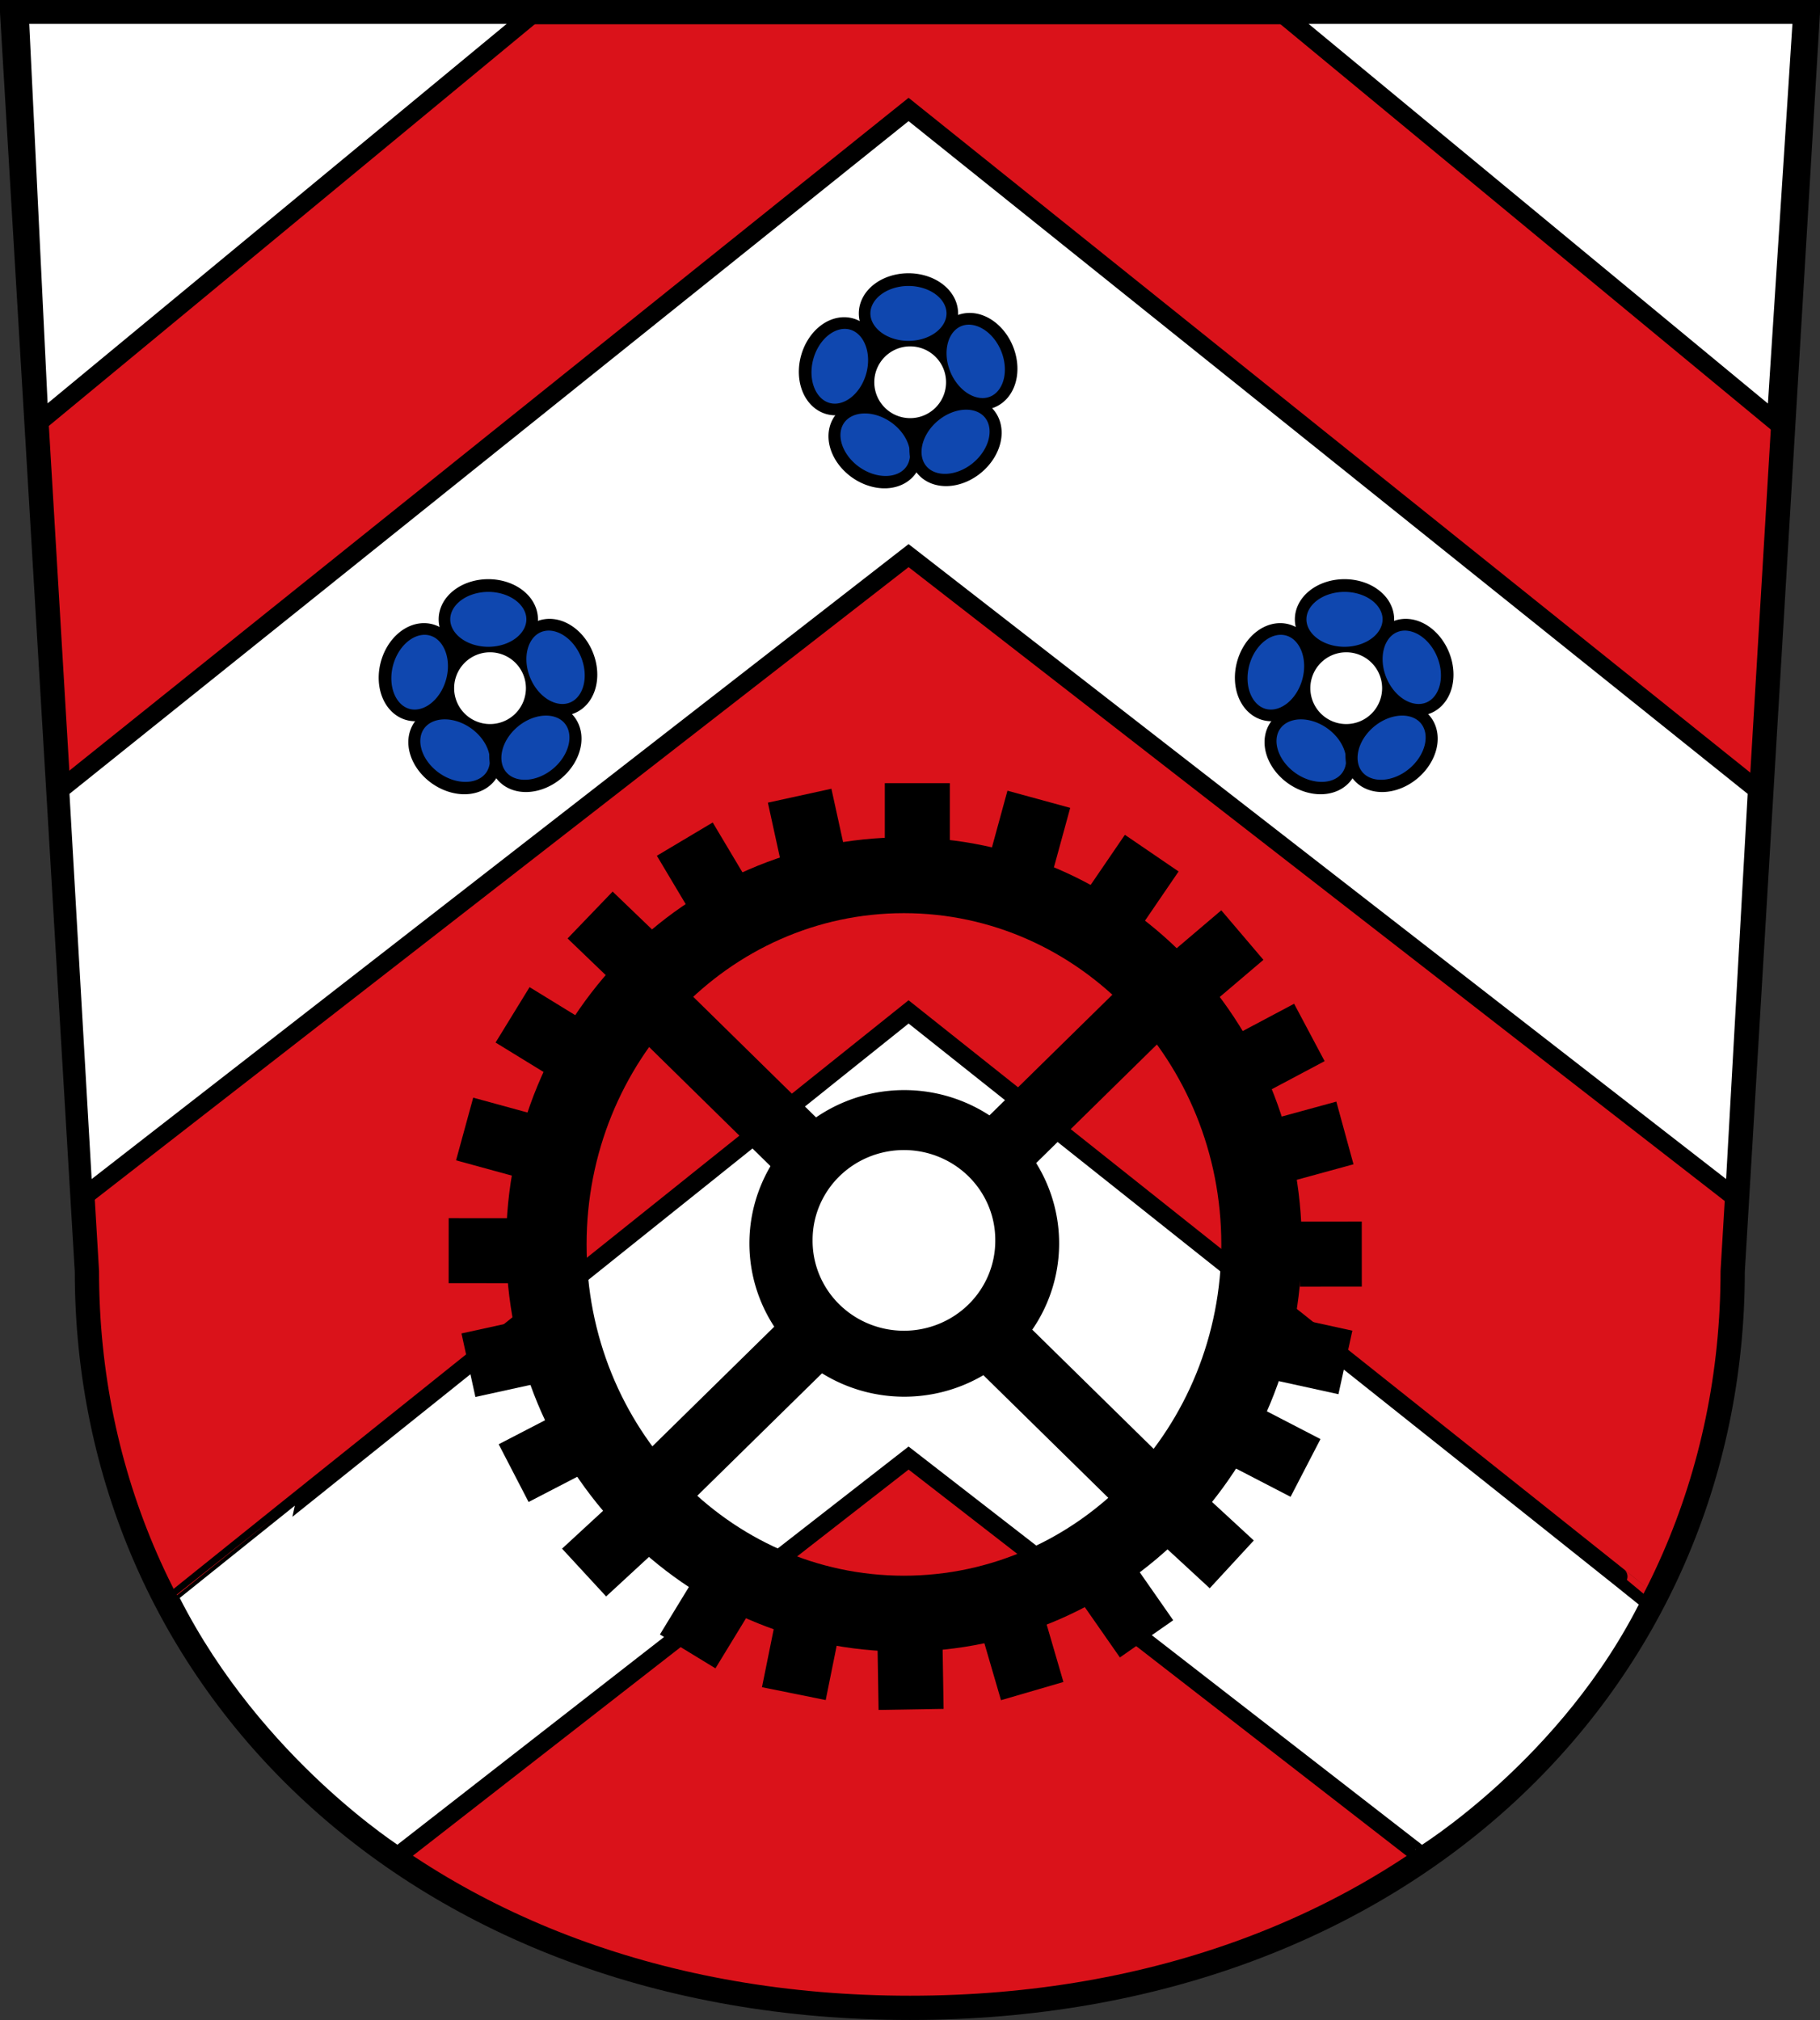 <?xml version="1.0" encoding="UTF-8" standalone="no"?>
<!-- Created with Inkscape (http://www.inkscape.org/) -->
<svg
   xmlns:svg="http://www.w3.org/2000/svg"
   xmlns="http://www.w3.org/2000/svg"
   version="1.0"
   width="600.083"
   height="666.085"
   id="svg1382">
  <rect width="100%" height="100%" fill="#333333" stroke="none"/>
  <defs
     id="defs1384" />
  <g
     transform="translate(0,-0.915)"
     id="g3700">
    <path
       d="M 4,4.915 L 28.656,420.162 C 28.656,554.786 137.092,663 300.051,663 C 463.01,663 571.29,554.786 571.29,420.162 L 596.083,4.915 L 4,4.915 z"
       id="path2594"
       style="opacity:1;fill:#da121a;fill-opacity:1;fill-rule:nonzero;stroke:#000000;stroke-width:8;stroke-linecap:butt;stroke-linejoin:miter;marker:none;stroke-miterlimit:4;stroke-dasharray:none;stroke-dashoffset:0;stroke-opacity:1;visibility:visible;display:inline;overflow:visible" />
    <path
       d="M 12.994,140.041 L 175.412,5.775 L 6.497,5.775 L 12.994,140.041 z"
       id="path3450"
       style="opacity:1;fill:#ffffff;fill-opacity:1;fill-rule:evenodd;stroke:#000000;stroke-width:6;stroke-linecap:butt;stroke-linejoin:miter;stroke-miterlimit:4;stroke-dasharray:none;stroke-opacity:1" />
    <path
       d="M 585.53,140.041 L 423.111,5.775 L 594.192,5.775 L 585.53,140.041 z"
       id="path3454"
       style="opacity:1;fill:#ffffff;fill-opacity:1;fill-rule:evenodd;stroke:#000000;stroke-width:6;stroke-linecap:butt;stroke-linejoin:miter;stroke-miterlimit:4;stroke-dasharray:none;stroke-opacity:1" />
    <path
       d="M 19.826,261.314 L 299.573,37.011 L 579.319,261.314 L 571.802,395.58 L 299.573,184.13 L 27.555,395.58 L 19.826,261.314 z"
       id="path3464"
       style="opacity:1;fill:#ffffff;fill-opacity:1;fill-rule:evenodd;stroke:#000000;stroke-width:6;stroke-linecap:butt;stroke-linejoin:miter;stroke-miterlimit:4;stroke-dasharray:none;stroke-opacity:1" />
    <path
       d="M 56.577,529.183 C 56.534,529.099 299.573,334.586 299.573,334.586 C 299.573,334.586 544.182,529.016 544.1,529.183 C 517.43,583.289 468.57,613.014 468.694,612.894 L 299.573,481.705 L 131.173,612.894 C 131.173,612.894 84.071,583.289 56.577,529.183 z"
       id="path3486"
       style="opacity:1;fill:#ffffff;fill-opacity:1;fill-rule:evenodd;stroke:#000000;stroke-width:6;stroke-linecap:butt;stroke-linejoin:miter;stroke-miterlimit:4;stroke-dasharray:none;stroke-opacity:1" />
    <g
       transform="translate(0,-2)"
       id="g3512"
       style="opacity:1">
      <rect
         width="42.366"
         height="33.689"
         x="139.348"
         y="212.715"
         id="rect3508"
         style="opacity:1;fill:#000000;fill-opacity:1;fill-rule:evenodd;stroke:#000000;stroke-width:4;stroke-linecap:round;stroke-linejoin:miter;marker:none;marker-start:none;marker-mid:none;marker-end:none;stroke-miterlimit:4;stroke-dasharray:none;stroke-dashoffset:0;stroke-opacity:1;visibility:visible;display:inline;overflow:visible;enable-background:accumulate" />
      <path
         d="M 176.099,209.141 A 14.547,10.209 0 1 1 147.005,209.141 A 14.547,10.209 0 1 1 176.099,209.141 z"
         transform="matrix(0.994,0,0,1.092,0.42,-21.24)"
         id="path3498"
         style="opacity:1;fill:#0f47af;fill-opacity:1;fill-rule:evenodd;stroke:#000000;stroke-width:3.839;stroke-linecap:round;stroke-linejoin:miter;marker:none;marker-start:none;marker-mid:none;marker-end:none;stroke-miterlimit:4;stroke-dasharray:none;stroke-dashoffset:0;stroke-opacity:1;visibility:visible;display:inline;overflow:visible;enable-background:accumulate" />
      <path
         d="M 176.099,209.141 A 14.547,10.209 0 1 1 147.005,209.141 A 14.547,10.209 0 1 1 176.099,209.141 z"
         transform="matrix(-0.266,0.958,-1.052,-0.292,401.35,130.872)"
         id="path3500"
         style="opacity:1;fill:#0f47af;fill-opacity:1;fill-rule:evenodd;stroke:#000000;stroke-width:3.839;stroke-linecap:round;stroke-linejoin:miter;marker:none;marker-start:none;marker-mid:none;marker-end:none;stroke-miterlimit:4;stroke-dasharray:none;stroke-dashoffset:0;stroke-opacity:1;visibility:visible;display:inline;overflow:visible;enable-background:accumulate" />
      <path
         d="M 176.099,209.141 A 14.547,10.209 0 1 1 147.005,209.141 A 14.547,10.209 0 1 1 176.099,209.141 z"
         transform="matrix(0.378,0.92,-1.01,0.415,333.345,-12.467)"
         id="path3502"
         style="opacity:1;fill:#0f47af;fill-opacity:1;fill-rule:evenodd;stroke:#000000;stroke-width:3.839;stroke-linecap:round;stroke-linejoin:miter;marker:none;marker-start:none;marker-mid:none;marker-end:none;stroke-miterlimit:4;stroke-dasharray:none;stroke-dashoffset:0;stroke-opacity:1;visibility:visible;display:inline;overflow:visible;enable-background:accumulate" />
      <path
         d="M 176.099,209.141 A 14.547,10.209 0 1 1 147.005,209.141 A 14.547,10.209 0 1 1 176.099,209.141 z"
         transform="matrix(0.812,0.573,-0.629,0.892,150.423,-28.688)"
         id="path3504"
         style="opacity:1;fill:#0f47af;fill-opacity:1;fill-rule:evenodd;stroke:#000000;stroke-width:3.839;stroke-linecap:round;stroke-linejoin:miter;marker:none;marker-start:none;marker-mid:none;marker-end:none;stroke-miterlimit:4;stroke-dasharray:none;stroke-dashoffset:0;stroke-opacity:1;visibility:visible;display:inline;overflow:visible;enable-background:accumulate" />
      <path
         d="M 176.099,209.141 A 14.547,10.209 0 1 1 147.005,209.141 A 14.547,10.209 0 1 1 176.099,209.141 z"
         transform="matrix(0.765,-0.635,0.697,0.84,-92.826,176.371)"
         id="path3506"
         style="opacity:1;fill:#0f47af;fill-opacity:1;fill-rule:evenodd;stroke:#000000;stroke-width:3.839;stroke-linecap:round;stroke-linejoin:miter;marker:none;marker-start:none;marker-mid:none;marker-end:none;stroke-miterlimit:4;stroke-dasharray:none;stroke-dashoffset:0;stroke-opacity:1;visibility:visible;display:inline;overflow:visible;enable-background:accumulate" />
      <path
         d="M 169.974,229.814 A 8.422,8.422 0 1 1 153.13,229.814 A 8.422,8.422 0 1 1 169.974,229.814 z"
         transform="matrix(1.405,0,0,1.405,-65.41,-93.048)"
         id="path3510"
         style="opacity:1;fill:#ffffff;fill-opacity:1;fill-rule:evenodd;stroke:none;stroke-width:4;stroke-linecap:round;stroke-linejoin:miter;marker:none;marker-start:none;marker-mid:none;marker-end:none;stroke-miterlimit:4;stroke-dasharray:none;stroke-dashoffset:0;stroke-opacity:1;visibility:visible;display:inline;overflow:visible;enable-background:accumulate" />
    </g>
    <g
       transform="translate(138.531,-102.877)"
       id="g3521"
       style="opacity:1">
      <rect
         width="42.366"
         height="33.689"
         x="139.348"
         y="212.715"
         id="rect3523"
         style="opacity:1;fill:#000000;fill-opacity:1;fill-rule:evenodd;stroke:#000000;stroke-width:4;stroke-linecap:round;stroke-linejoin:miter;marker:none;marker-start:none;marker-mid:none;marker-end:none;stroke-miterlimit:4;stroke-dasharray:none;stroke-dashoffset:0;stroke-opacity:1;visibility:visible;display:inline;overflow:visible;enable-background:accumulate" />
      <path
         d="M 176.099,209.141 A 14.547,10.209 0 1 1 147.005,209.141 A 14.547,10.209 0 1 1 176.099,209.141 z"
         transform="matrix(0.994,0,0,1.092,0.42,-21.24)"
         id="path3525"
         style="opacity:1;fill:#0f47af;fill-opacity:1;fill-rule:evenodd;stroke:#000000;stroke-width:3.839;stroke-linecap:round;stroke-linejoin:miter;marker:none;marker-start:none;marker-mid:none;marker-end:none;stroke-miterlimit:4;stroke-dasharray:none;stroke-dashoffset:0;stroke-opacity:1;visibility:visible;display:inline;overflow:visible;enable-background:accumulate" />
      <path
         d="M 176.099,209.141 A 14.547,10.209 0 1 1 147.005,209.141 A 14.547,10.209 0 1 1 176.099,209.141 z"
         transform="matrix(-0.266,0.958,-1.052,-0.292,401.35,130.872)"
         id="path3527"
         style="opacity:1;fill:#0f47af;fill-opacity:1;fill-rule:evenodd;stroke:#000000;stroke-width:3.839;stroke-linecap:round;stroke-linejoin:miter;marker:none;marker-start:none;marker-mid:none;marker-end:none;stroke-miterlimit:4;stroke-dasharray:none;stroke-dashoffset:0;stroke-opacity:1;visibility:visible;display:inline;overflow:visible;enable-background:accumulate" />
      <path
         d="M 176.099,209.141 A 14.547,10.209 0 1 1 147.005,209.141 A 14.547,10.209 0 1 1 176.099,209.141 z"
         transform="matrix(0.378,0.92,-1.01,0.415,333.345,-12.467)"
         id="path3529"
         style="opacity:1;fill:#0f47af;fill-opacity:1;fill-rule:evenodd;stroke:#000000;stroke-width:3.839;stroke-linecap:round;stroke-linejoin:miter;marker:none;marker-start:none;marker-mid:none;marker-end:none;stroke-miterlimit:4;stroke-dasharray:none;stroke-dashoffset:0;stroke-opacity:1;visibility:visible;display:inline;overflow:visible;enable-background:accumulate" />
      <path
         d="M 176.099,209.141 A 14.547,10.209 0 1 1 147.005,209.141 A 14.547,10.209 0 1 1 176.099,209.141 z"
         transform="matrix(0.812,0.573,-0.629,0.892,150.423,-28.688)"
         id="path3531"
         style="opacity:1;fill:#0f47af;fill-opacity:1;fill-rule:evenodd;stroke:#000000;stroke-width:3.839;stroke-linecap:round;stroke-linejoin:miter;marker:none;marker-start:none;marker-mid:none;marker-end:none;stroke-miterlimit:4;stroke-dasharray:none;stroke-dashoffset:0;stroke-opacity:1;visibility:visible;display:inline;overflow:visible;enable-background:accumulate" />
      <path
         d="M 176.099,209.141 A 14.547,10.209 0 1 1 147.005,209.141 A 14.547,10.209 0 1 1 176.099,209.141 z"
         transform="matrix(0.765,-0.635,0.697,0.84,-92.826,176.371)"
         id="path3533"
         style="opacity:1;fill:#0f47af;fill-opacity:1;fill-rule:evenodd;stroke:#000000;stroke-width:3.839;stroke-linecap:round;stroke-linejoin:miter;marker:none;marker-start:none;marker-mid:none;marker-end:none;stroke-miterlimit:4;stroke-dasharray:none;stroke-dashoffset:0;stroke-opacity:1;visibility:visible;display:inline;overflow:visible;enable-background:accumulate" />
      <path
         d="M 169.974,229.814 A 8.422,8.422 0 1 1 153.13,229.814 A 8.422,8.422 0 1 1 169.974,229.814 z"
         transform="matrix(1.405,0,0,1.405,-65.41,-93.048)"
         id="path3535"
         style="opacity:1;fill:#ffffff;fill-opacity:1;fill-rule:evenodd;stroke:none;stroke-width:4;stroke-linecap:round;stroke-linejoin:miter;marker:none;marker-start:none;marker-mid:none;marker-end:none;stroke-miterlimit:4;stroke-dasharray:none;stroke-dashoffset:0;stroke-opacity:1;visibility:visible;display:inline;overflow:visible;enable-background:accumulate" />
    </g>
    <g
       transform="translate(282.303,-2)"
       id="g3537"
       style="opacity:1">
      <rect
         width="42.366"
         height="33.689"
         x="139.348"
         y="212.715"
         id="rect3539"
         style="opacity:1;fill:#000000;fill-opacity:1;fill-rule:evenodd;stroke:#000000;stroke-width:4;stroke-linecap:round;stroke-linejoin:miter;marker:none;marker-start:none;marker-mid:none;marker-end:none;stroke-miterlimit:4;stroke-dasharray:none;stroke-dashoffset:0;stroke-opacity:1;visibility:visible;display:inline;overflow:visible;enable-background:accumulate" />
      <path
         d="M 176.099,209.141 A 14.547,10.209 0 1 1 147.005,209.141 A 14.547,10.209 0 1 1 176.099,209.141 z"
         transform="matrix(0.994,0,0,1.092,0.42,-21.24)"
         id="path3541"
         style="opacity:1;fill:#0f47af;fill-opacity:1;fill-rule:evenodd;stroke:#000000;stroke-width:3.839;stroke-linecap:round;stroke-linejoin:miter;marker:none;marker-start:none;marker-mid:none;marker-end:none;stroke-miterlimit:4;stroke-dasharray:none;stroke-dashoffset:0;stroke-opacity:1;visibility:visible;display:inline;overflow:visible;enable-background:accumulate" />
      <path
         d="M 176.099,209.141 A 14.547,10.209 0 1 1 147.005,209.141 A 14.547,10.209 0 1 1 176.099,209.141 z"
         transform="matrix(-0.266,0.958,-1.052,-0.292,401.35,130.872)"
         id="path3543"
         style="opacity:1;fill:#0f47af;fill-opacity:1;fill-rule:evenodd;stroke:#000000;stroke-width:3.839;stroke-linecap:round;stroke-linejoin:miter;marker:none;marker-start:none;marker-mid:none;marker-end:none;stroke-miterlimit:4;stroke-dasharray:none;stroke-dashoffset:0;stroke-opacity:1;visibility:visible;display:inline;overflow:visible;enable-background:accumulate" />
      <path
         d="M 176.099,209.141 A 14.547,10.209 0 1 1 147.005,209.141 A 14.547,10.209 0 1 1 176.099,209.141 z"
         transform="matrix(0.378,0.92,-1.01,0.415,333.345,-12.467)"
         id="path3545"
         style="opacity:1;fill:#0f47af;fill-opacity:1;fill-rule:evenodd;stroke:#000000;stroke-width:3.839;stroke-linecap:round;stroke-linejoin:miter;marker:none;marker-start:none;marker-mid:none;marker-end:none;stroke-miterlimit:4;stroke-dasharray:none;stroke-dashoffset:0;stroke-opacity:1;visibility:visible;display:inline;overflow:visible;enable-background:accumulate" />
      <path
         d="M 176.099,209.141 A 14.547,10.209 0 1 1 147.005,209.141 A 14.547,10.209 0 1 1 176.099,209.141 z"
         transform="matrix(0.812,0.573,-0.629,0.892,150.423,-28.688)"
         id="path3547"
         style="opacity:1;fill:#0f47af;fill-opacity:1;fill-rule:evenodd;stroke:#000000;stroke-width:3.839;stroke-linecap:round;stroke-linejoin:miter;marker:none;marker-start:none;marker-mid:none;marker-end:none;stroke-miterlimit:4;stroke-dasharray:none;stroke-dashoffset:0;stroke-opacity:1;visibility:visible;display:inline;overflow:visible;enable-background:accumulate" />
      <path
         d="M 176.099,209.141 A 14.547,10.209 0 1 1 147.005,209.141 A 14.547,10.209 0 1 1 176.099,209.141 z"
         transform="matrix(0.765,-0.635,0.697,0.84,-92.826,176.371)"
         id="path3549"
         style="opacity:1;fill:#0f47af;fill-opacity:1;fill-rule:evenodd;stroke:#000000;stroke-width:3.839;stroke-linecap:round;stroke-linejoin:miter;marker:none;marker-start:none;marker-mid:none;marker-end:none;stroke-miterlimit:4;stroke-dasharray:none;stroke-dashoffset:0;stroke-opacity:1;visibility:visible;display:inline;overflow:visible;enable-background:accumulate" />
      <path
         d="M 169.974,229.814 A 8.422,8.422 0 1 1 153.13,229.814 A 8.422,8.422 0 1 1 169.974,229.814 z"
         transform="matrix(1.405,0,0,1.405,-65.41,-93.048)"
         id="path3551"
         style="opacity:1;fill:#ffffff;fill-opacity:1;fill-rule:evenodd;stroke:none;stroke-width:4;stroke-linecap:round;stroke-linejoin:miter;marker:none;marker-start:none;marker-mid:none;marker-end:none;stroke-miterlimit:4;stroke-dasharray:none;stroke-dashoffset:0;stroke-opacity:1;visibility:visible;display:inline;overflow:visible;enable-background:accumulate" />
    </g>
    <path
       d="M 298.031,277.031 C 225.619,277.031 166.875,337.179 166.875,411.281 C 166.875,485.384 225.619,545.531 298.031,545.531 C 370.443,545.531 429.219,485.384 429.219,411.281 C 429.219,337.179 370.443,277.031 298.031,277.031 z M 298.031,302.031 C 355.792,302.031 402.688,350.985 402.688,411.281 C 402.688,471.578 355.792,520.5 298.031,520.5 C 240.271,520.5 193.406,471.578 193.406,411.281 C 193.406,350.985 240.271,302.031 298.031,302.031 z"
       id="path3553"
       style="opacity:1;fill:#000000;fill-opacity:1;fill-rule:evenodd;stroke:none;stroke-width:4;stroke-linecap:round;stroke-linejoin:miter;marker:none;marker-start:none;marker-mid:none;marker-end:none;stroke-miterlimit:4;stroke-dasharray:none;stroke-dashoffset:0;stroke-opacity:1;visibility:visible;display:inline;overflow:visible;enable-background:accumulate" />
    <path
       d="M 348.115,424.544 A 48.491,49.512 0 1 1 251.133,424.544 A 48.491,49.512 0 1 1 348.115,424.544 z"
       transform="matrix(1.053,0,0,1.021,-17.353,-22.535)"
       id="path3559"
       style="opacity:1;fill:#000000;fill-opacity:1;fill-rule:evenodd;stroke:none;stroke-width:4;stroke-linecap:round;stroke-linejoin:miter;marker:none;marker-start:none;marker-mid:none;marker-end:none;stroke-miterlimit:4;stroke-dasharray:none;stroke-dashoffset:0;stroke-opacity:1;visibility:visible;display:inline;overflow:visible;enable-background:accumulate" />
    <path
       d="M 212.34,329.093 L 381.804,495.494"
       id="path3563"
       style="opacity:1;fill:none;fill-rule:evenodd;stroke:#000000;stroke-width:22;stroke-linecap:butt;stroke-linejoin:miter;stroke-miterlimit:4;stroke-dasharray:none;stroke-opacity:1" />
    <path
       d="M 383.846,327.562 L 214.382,493.963"
       id="path3565"
       style="opacity:1;fill:none;fill-rule:evenodd;stroke:#000000;stroke-width:22;stroke-linecap:butt;stroke-linejoin:miter;stroke-miterlimit:4;stroke-dasharray:none;stroke-opacity:1" />
    <path
       d="M 335.865,417.398 A 30.116,29.095 0 1 1 275.634,417.398 A 30.116,29.095 0 1 1 335.865,417.398 z"
       transform="matrix(1,0,0,1.018,-7.708,-14.979)"
       id="path3561"
       style="opacity:1;fill:#ffffff;fill-opacity:1;fill-rule:evenodd;stroke:none;stroke-width:4;stroke-linecap:round;stroke-linejoin:miter;marker:none;marker-start:none;marker-mid:none;marker-end:none;stroke-miterlimit:4;stroke-dasharray:none;stroke-dashoffset:0;stroke-opacity:1;visibility:visible;display:inline;overflow:visible;enable-background:accumulate" />
    <rect
       width="21.438"
       height="20.417"
       x="291.737"
       y="259.164"
       id="rect3580"
       style="opacity:1;fill:#000000;fill-opacity:1;fill-rule:evenodd;stroke:none;stroke-width:6;stroke-linecap:round;stroke-linejoin:miter;marker:none;marker-start:none;marker-mid:none;marker-end:none;stroke-miterlimit:4;stroke-dasharray:none;stroke-dashoffset:0;stroke-opacity:1;visibility:visible;display:inline;overflow:visible;enable-background:accumulate" />
    <rect
       width="21.438"
       height="20.417"
       x="389.265"
       y="164.644"
       transform="matrix(0.965,0.264,-0.264,0.965,0,0)"
       id="rect3582"
       style="opacity:1;fill:#000000;fill-opacity:1;fill-rule:evenodd;stroke:none;stroke-width:6;stroke-linecap:round;stroke-linejoin:miter;marker:none;marker-start:none;marker-mid:none;marker-end:none;stroke-miterlimit:4;stroke-dasharray:none;stroke-dashoffset:0;stroke-opacity:1;visibility:visible;display:inline;overflow:visible;enable-background:accumulate" />
    <rect
       width="21.438"
       height="20.417"
       x="190.458"
       y="313.56"
       transform="matrix(0.977,-0.214,0.214,0.977,0,0)"
       id="rect3584"
       style="opacity:1;fill:#000000;fill-opacity:1;fill-rule:evenodd;stroke:none;stroke-width:6;stroke-linecap:round;stroke-linejoin:miter;marker:none;marker-start:none;marker-mid:none;marker-end:none;stroke-miterlimit:4;stroke-dasharray:none;stroke-dashoffset:0;stroke-opacity:1;visibility:visible;display:inline;overflow:visible;enable-background:accumulate" />
    <rect
       width="21.438"
       height="20.417"
       x="-94.081"
       y="349.982"
       transform="matrix(0.693,-0.721,0.721,0.693,0,0)"
       id="rect3593"
       style="opacity:1;fill:#000000;fill-opacity:1;fill-rule:evenodd;stroke:none;stroke-width:6;stroke-linecap:round;stroke-linejoin:miter;marker:none;marker-start:none;marker-mid:none;marker-end:none;stroke-miterlimit:4;stroke-dasharray:none;stroke-dashoffset:0;stroke-opacity:1;visibility:visible;display:inline;overflow:visible;enable-background:accumulate" />
    <rect
       width="21.438"
       height="20.417"
       x="41.092"
       y="354.063"
       transform="matrix(0.859,-0.512,0.512,0.859,0,0)"
       id="rect3595"
       style="opacity:1;fill:#000000;fill-opacity:1;fill-rule:evenodd;stroke:none;stroke-width:6;stroke-linecap:round;stroke-linejoin:miter;marker:none;marker-start:none;marker-mid:none;marker-end:none;stroke-miterlimit:4;stroke-dasharray:none;stroke-dashoffset:0;stroke-opacity:1;visibility:visible;display:inline;overflow:visible;enable-background:accumulate" />
    <rect
       width="21.438"
       height="20.417"
       x="-208.336"
       y="319.669"
       transform="matrix(0.523,-0.852,0.852,0.523,0,0)"
       id="rect3597"
       style="opacity:1;fill:#000000;fill-opacity:1;fill-rule:evenodd;stroke:none;stroke-width:6;stroke-linecap:round;stroke-linejoin:miter;marker:none;marker-start:none;marker-mid:none;marker-end:none;stroke-miterlimit:4;stroke-dasharray:none;stroke-dashoffset:0;stroke-opacity:1;visibility:visible;display:inline;overflow:visible;enable-background:accumulate" />
    <rect
       width="21.438"
       height="20.417"
       x="-511.532"
       y="-111.674"
       transform="matrix(-0.648,-0.762,-0.762,0.648,0,0)"
       id="rect3601"
       style="opacity:1;fill:#000000;fill-opacity:1;fill-rule:evenodd;stroke:none;stroke-width:6;stroke-linecap:round;stroke-linejoin:miter;marker:none;marker-start:none;marker-mid:none;marker-end:none;stroke-miterlimit:4;stroke-dasharray:none;stroke-dashoffset:0;stroke-opacity:1;visibility:visible;display:inline;overflow:visible;enable-background:accumulate" />
    <rect
       width="21.438"
       height="20.417"
       x="-483.394"
       y="18.942"
       transform="matrix(-0.826,-0.564,-0.564,0.826,0,0)"
       id="rect3603"
       style="opacity:1;fill:#000000;fill-opacity:1;fill-rule:evenodd;stroke:none;stroke-width:6;stroke-linecap:round;stroke-linejoin:miter;marker:none;marker-start:none;marker-mid:none;marker-end:none;stroke-miterlimit:4;stroke-dasharray:none;stroke-dashoffset:0;stroke-opacity:1;visibility:visible;display:inline;overflow:visible;enable-background:accumulate" />
    <rect
       width="21.438"
       height="20.417"
       x="-514.796"
       y="-221.184"
       transform="matrix(-0.469,-0.883,-0.883,0.469,0,0)"
       id="rect3605"
       style="opacity:1;fill:#000000;fill-opacity:1;fill-rule:evenodd;stroke:none;stroke-width:6;stroke-linecap:round;stroke-linejoin:miter;marker:none;marker-start:none;marker-mid:none;marker-end:none;stroke-miterlimit:4;stroke-dasharray:none;stroke-dashoffset:0;stroke-opacity:1;visibility:visible;display:inline;overflow:visible;enable-background:accumulate" />
    <rect
       width="21.438"
       height="20.417"
       x="-425.409"
       y="-448.777"
       transform="matrix(-5.4039091e-4,-1,-1,5.4039091e-4,0,0)"
       id="rect3609"
       style="opacity:1;fill:#000000;fill-opacity:1;fill-rule:evenodd;stroke:none;stroke-width:6;stroke-linecap:round;stroke-linejoin:miter;marker:none;marker-start:none;marker-mid:none;marker-end:none;stroke-miterlimit:4;stroke-dasharray:none;stroke-dashoffset:0;stroke-opacity:1;visibility:visible;display:inline;overflow:visible;enable-background:accumulate" />
    <rect
       width="21.438"
       height="20.417"
       x="-489.288"
       y="-328.938"
       transform="matrix(-0.264,-0.964,-0.964,0.264,0,0)"
       id="rect3611"
       style="opacity:1;fill:#000000;fill-opacity:1;fill-rule:evenodd;stroke:none;stroke-width:6;stroke-linecap:round;stroke-linejoin:miter;marker:none;marker-start:none;marker-mid:none;marker-end:none;stroke-miterlimit:4;stroke-dasharray:none;stroke-dashoffset:0;stroke-opacity:1;visibility:visible;display:inline;overflow:visible;enable-background:accumulate" />
    <rect
       width="21.438"
       height="20.417"
       x="-355.5"
       y="-529.564"
       transform="matrix(0.214,-0.977,-0.977,-0.214,0,0)"
       id="rect3613"
       style="opacity:1;fill:#000000;fill-opacity:1;fill-rule:evenodd;stroke:none;stroke-width:6;stroke-linecap:round;stroke-linejoin:miter;marker:none;marker-start:none;marker-mid:none;marker-end:none;stroke-miterlimit:4;stroke-dasharray:none;stroke-dashoffset:0;stroke-opacity:1;visibility:visible;display:inline;overflow:visible;enable-background:accumulate" />
    <rect
       width="21.438"
       height="20.417"
       x="-423.967"
       y="148.159"
       transform="matrix(5.4039091e-4,-1,1,5.4039091e-4,0,0)"
       id="rect3625"
       style="opacity:1;fill:#000000;fill-opacity:1;fill-rule:evenodd;stroke:none;stroke-width:6;stroke-linecap:round;stroke-linejoin:miter;marker:none;marker-start:none;marker-mid:none;marker-end:none;stroke-miterlimit:4;stroke-dasharray:none;stroke-dashoffset:0;stroke-opacity:1;visibility:visible;display:inline;overflow:visible;enable-background:accumulate" />
    <rect
       width="21.438"
       height="20.417"
       x="-330.362"
       y="246.455"
       transform="matrix(0.264,-0.964,0.964,0.264,0,0)"
       id="rect3627"
       style="opacity:1;fill:#000000;fill-opacity:1;fill-rule:evenodd;stroke:none;stroke-width:6;stroke-linecap:round;stroke-linejoin:miter;marker:none;marker-start:none;marker-mid:none;marker-end:none;stroke-miterlimit:4;stroke-dasharray:none;stroke-dashoffset:0;stroke-opacity:1;visibility:visible;display:inline;overflow:visible;enable-background:accumulate" />
    <rect
       width="21.438"
       height="20.417"
       x="-484.333"
       y="54.351"
       transform="matrix(-0.214,-0.977,0.977,-0.214,0,0)"
       id="rect3629"
       style="opacity:1;fill:#000000;fill-opacity:1;fill-rule:evenodd;stroke:none;stroke-width:6;stroke-linecap:round;stroke-linejoin:miter;marker:none;marker-start:none;marker-mid:none;marker-end:none;stroke-miterlimit:4;stroke-dasharray:none;stroke-dashoffset:0;stroke-opacity:1;visibility:visible;display:inline;overflow:visible;enable-background:accumulate" />
    <rect
       width="21.438"
       height="20.417"
       x="-523.141"
       y="-210.664"
       transform="matrix(-0.678,-0.735,0.735,-0.678,0,0)"
       id="rect3633"
       style="opacity:1;fill:#000000;fill-opacity:1;fill-rule:evenodd;stroke:none;stroke-width:6;stroke-linecap:round;stroke-linejoin:miter;marker:none;marker-start:none;marker-mid:none;marker-end:none;stroke-miterlimit:4;stroke-dasharray:none;stroke-dashoffset:0;stroke-opacity:1;visibility:visible;display:inline;overflow:visible;enable-background:accumulate" />
    <rect
       width="21.438"
       height="20.417"
       x="-520.716"
       y="-73.475"
       transform="matrix(-0.46,-0.888,0.888,-0.46,0,0)"
       id="rect3635"
       style="opacity:1;fill:#000000;fill-opacity:1;fill-rule:evenodd;stroke:none;stroke-width:6;stroke-linecap:round;stroke-linejoin:miter;marker:none;marker-start:none;marker-mid:none;marker-end:none;stroke-miterlimit:4;stroke-dasharray:none;stroke-dashoffset:0;stroke-opacity:1;visibility:visible;display:inline;overflow:visible;enable-background:accumulate" />
    <rect
       width="21.438"
       height="20.417"
       x="-488.179"
       y="-347.433"
       transform="matrix(-0.854,-0.521,0.521,-0.854,0,0)"
       id="rect3637"
       style="opacity:1;fill:#000000;fill-opacity:1;fill-rule:evenodd;stroke:none;stroke-width:6;stroke-linecap:round;stroke-linejoin:miter;marker:none;marker-start:none;marker-mid:none;marker-end:none;stroke-miterlimit:4;stroke-dasharray:none;stroke-dashoffset:0;stroke-opacity:1;visibility:visible;display:inline;overflow:visible;enable-background:accumulate" />
    <rect
       width="21.438"
       height="20.417"
       x="-115.193"
       y="-648.932"
       transform="matrix(0.678,-0.735,-0.735,-0.678,0,0)"
       id="rect3641"
       style="opacity:1;fill:#000000;fill-opacity:1;fill-rule:evenodd;stroke:none;stroke-width:6;stroke-linecap:round;stroke-linejoin:miter;marker:none;marker-start:none;marker-mid:none;marker-end:none;stroke-miterlimit:4;stroke-dasharray:none;stroke-dashoffset:0;stroke-opacity:1;visibility:visible;display:inline;overflow:visible;enable-background:accumulate" />
    <rect
       width="21.438"
       height="20.417"
       x="-243.329"
       y="-605.242"
       transform="matrix(0.46,-0.888,-0.888,-0.46,0,0)"
       id="rect3643"
       style="opacity:1;fill:#000000;fill-opacity:1;fill-rule:evenodd;stroke:none;stroke-width:6;stroke-linecap:round;stroke-linejoin:miter;marker:none;marker-start:none;marker-mid:none;marker-end:none;stroke-miterlimit:4;stroke-dasharray:none;stroke-dashoffset:0;stroke-opacity:1;visibility:visible;display:inline;overflow:visible;enable-background:accumulate" />
    <rect
       width="21.438"
       height="20.417"
       x="-10.365"
       y="-660.396"
       transform="matrix(0.82,-0.572,-0.572,-0.82,0,0)"
       id="rect3645"
       style="opacity:1;fill:#000000;fill-opacity:1;fill-rule:evenodd;stroke:none;stroke-width:6;stroke-linecap:round;stroke-linejoin:miter;marker:none;marker-start:none;marker-mid:none;marker-end:none;stroke-miterlimit:4;stroke-dasharray:none;stroke-dashoffset:0;stroke-opacity:1;visibility:visible;display:inline;overflow:visible;enable-background:accumulate" />
    <rect
       width="21.438"
       height="20.417"
       x="280.334"
       y="-569.364"
       transform="matrix(1,-1.6419232e-2,-1.6419232e-2,-1,0,0)"
       id="rect3649"
       style="opacity:1;fill:#000000;fill-opacity:1;fill-rule:evenodd;stroke:none;stroke-width:6;stroke-linecap:round;stroke-linejoin:miter;marker:none;marker-start:none;marker-mid:none;marker-end:none;stroke-miterlimit:4;stroke-dasharray:none;stroke-dashoffset:0;stroke-opacity:1;visibility:visible;display:inline;overflow:visible;enable-background:accumulate" />
    <rect
       width="21.438"
       height="20.417"
       x="159.61"
       y="-631.501"
       transform="matrix(0.96,-0.28,-0.28,-0.96,0,0)"
       id="rect3651"
       style="opacity:1;fill:#000000;fill-opacity:1;fill-rule:evenodd;stroke:none;stroke-width:6;stroke-linecap:round;stroke-linejoin:miter;marker:none;marker-start:none;marker-mid:none;marker-end:none;stroke-miterlimit:4;stroke-dasharray:none;stroke-dashoffset:0;stroke-opacity:1;visibility:visible;display:inline;overflow:visible;enable-background:accumulate" />
    <rect
       width="21.438"
       height="20.417"
       x="356.693"
       y="-496.569"
       transform="matrix(0.98,0.198,0.198,-0.98,0,0)"
       id="rect3653"
       style="opacity:1;fill:#000000;fill-opacity:1;fill-rule:evenodd;stroke:none;stroke-width:6;stroke-linecap:round;stroke-linejoin:miter;marker:none;marker-start:none;marker-mid:none;marker-end:none;stroke-miterlimit:4;stroke-dasharray:none;stroke-dashoffset:0;stroke-opacity:1;visibility:visible;display:inline;overflow:visible;enable-background:accumulate" />
  </g>
</svg>
